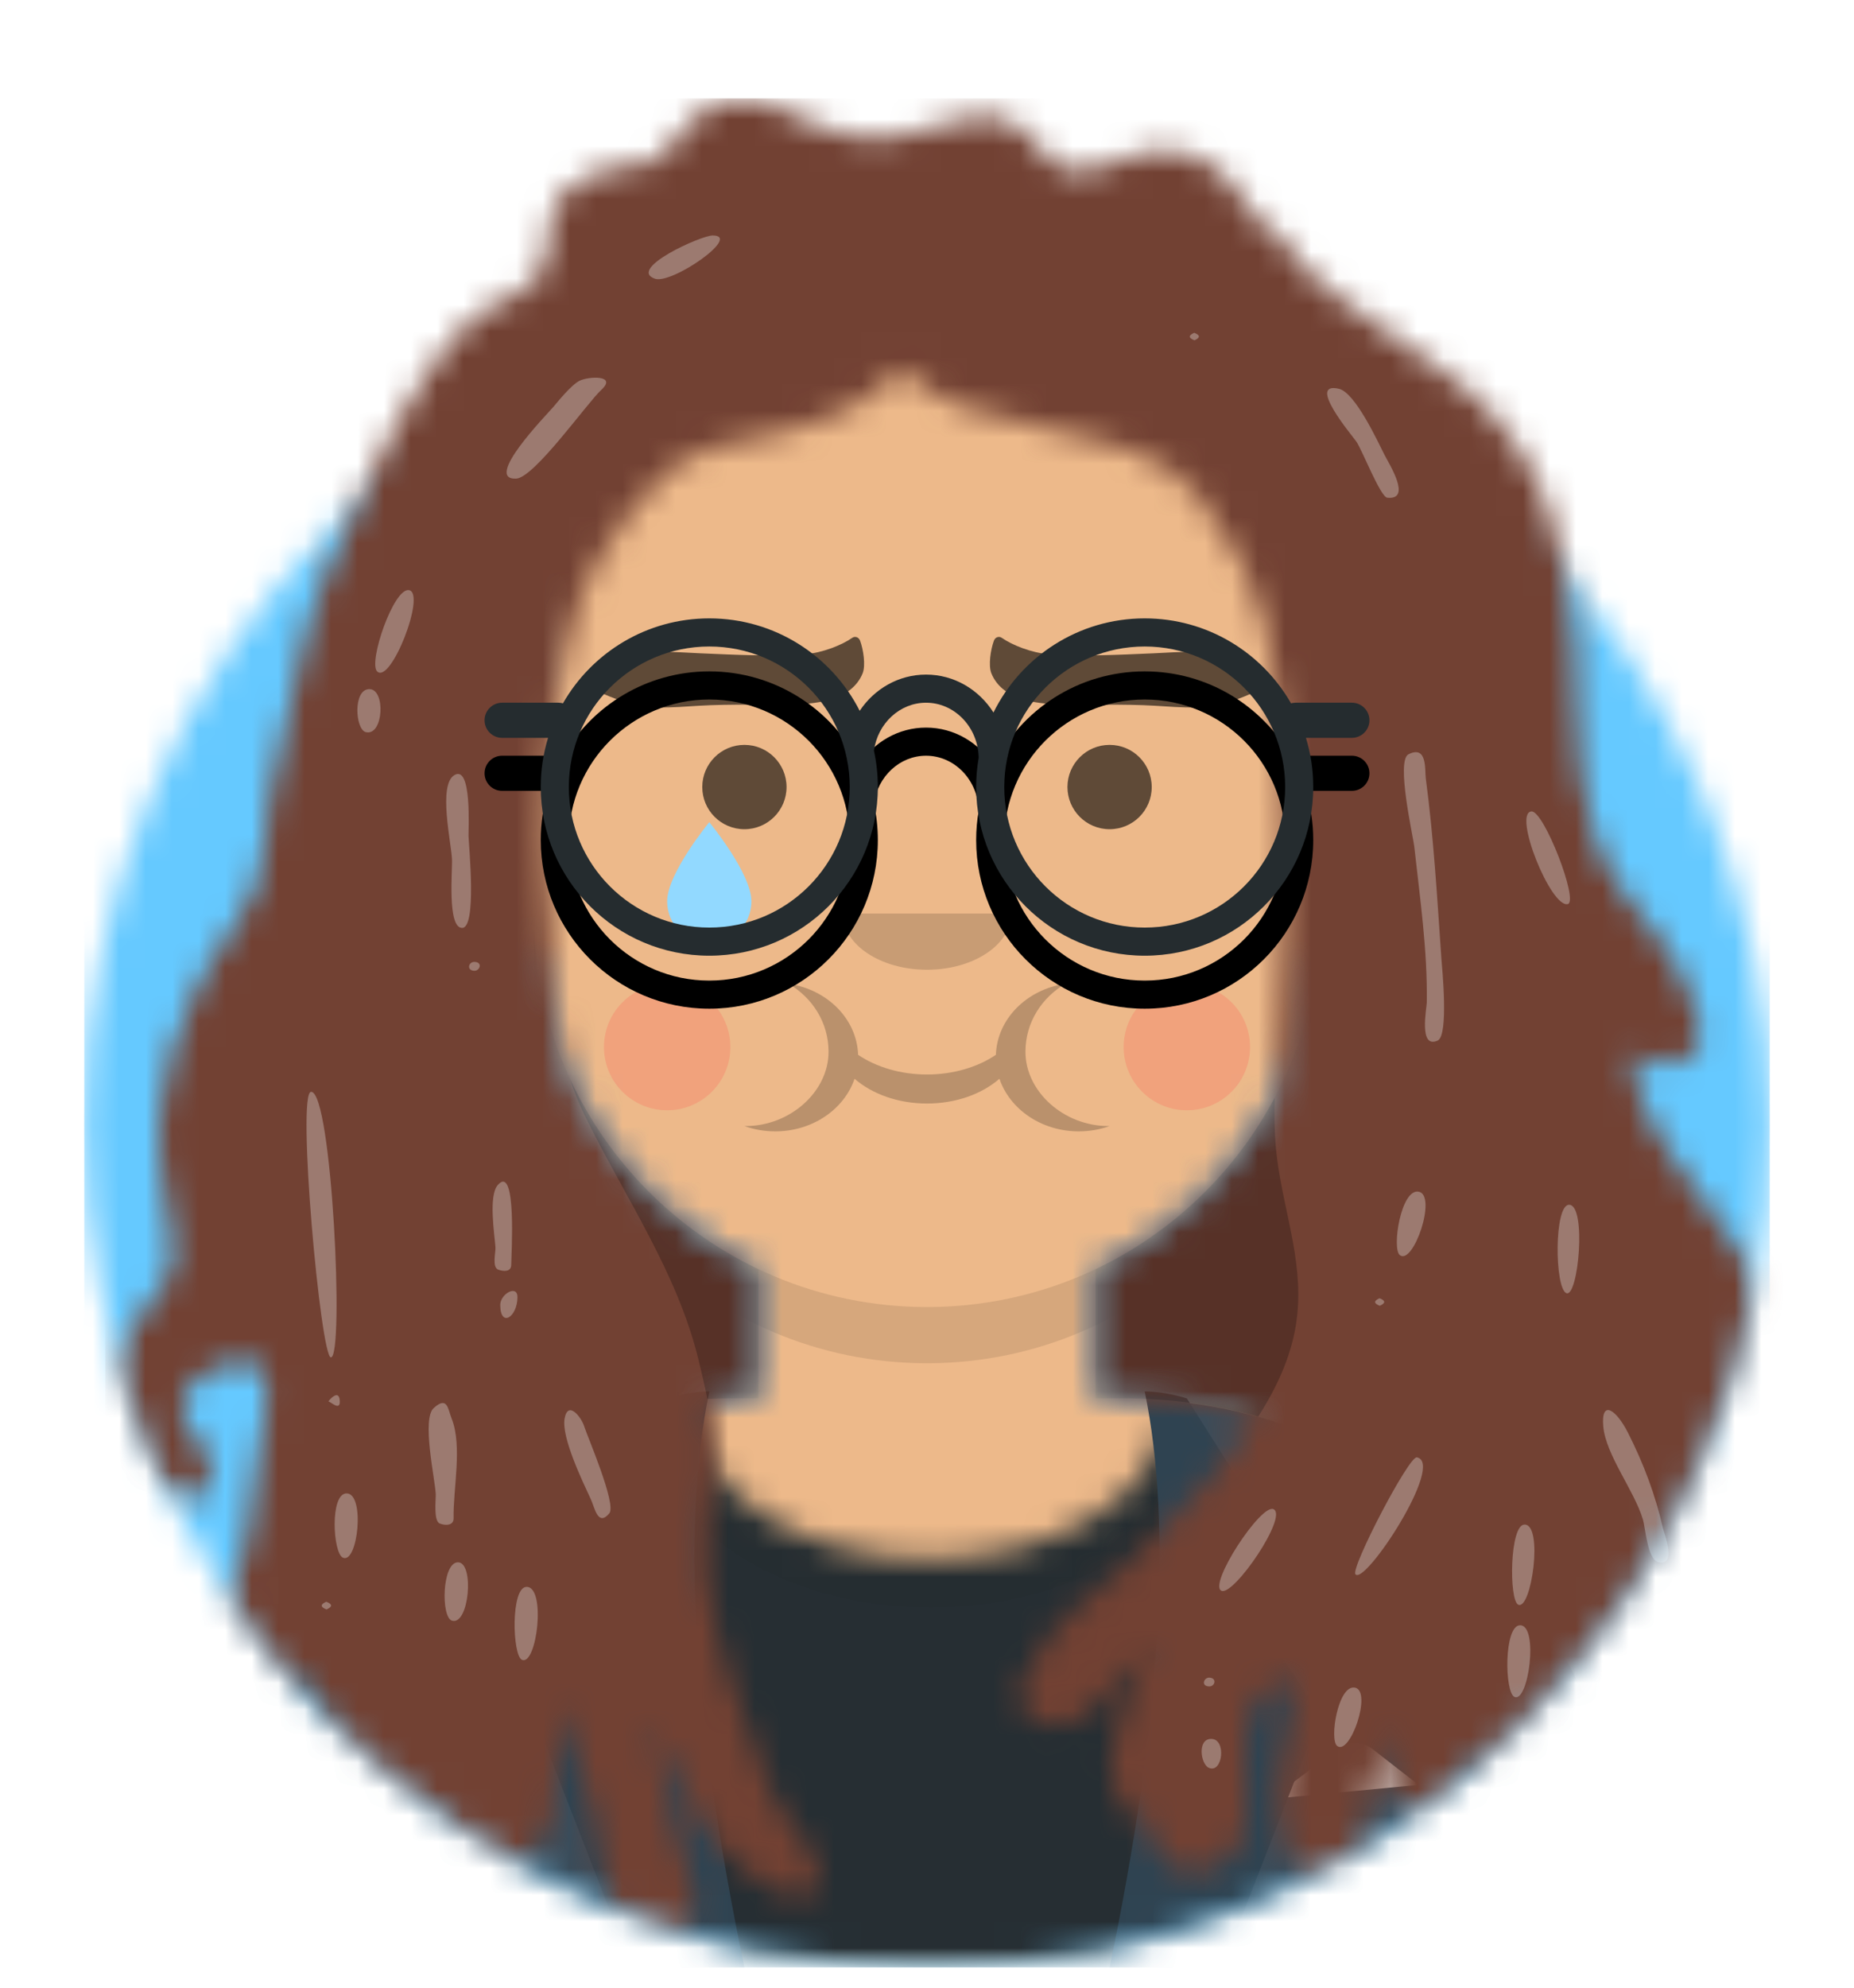 <svg width="70" height="75" viewBox="0 0 70 75" fill="none" xmlns="http://www.w3.org/2000/svg">
<g clip-path="url(#clip0)">
<mask id="mask0" style="mask-type:alpha" maskUnits="userSpaceOnUse" x="3" y="10" width="64" height="65">
<path d="M35 74.242C52.573 74.242 66.818 59.997 66.818 42.424C66.818 24.852 52.573 10.606 35 10.606C17.427 10.606 3.182 24.852 3.182 42.424C3.182 59.997 17.427 74.242 35 74.242Z" fill="white"/>
</mask>
<g mask="url(#mask0)">
<path d="M35 74.242C52.573 74.242 66.818 59.997 66.818 42.424C66.818 24.852 52.573 10.606 35 10.606C17.427 10.606 3.182 24.852 3.182 42.424C3.182 59.997 17.427 74.242 35 74.242Z" fill="#E6E6E6"/>
<path d="M66.818 10.606H3.182V74.242H66.818V10.606Z" fill="#65C9FF"/>
</g>
<mask id="mask1" style="mask-type:alpha" maskUnits="userSpaceOnUse" x="0" y="0" width="70" height="75">
<path d="M3.182 42.424C3.182 59.997 17.427 74.242 35 74.242C52.573 74.242 66.818 59.997 66.818 42.424H70V0H0V42.424H3.182Z" fill="white"/>
</mask>
<g mask="url(#mask1)">
<mask id="mask2" style="mask-type:alpha" maskUnits="userSpaceOnUse" x="8" y="9" width="54" height="66">
<path d="M41.364 47.889V52.765H42.424C52.968 52.765 61.515 61.312 61.515 71.856V74.242H8.485V71.856C8.485 61.312 17.032 52.765 27.576 52.765H28.636V47.889C24.066 45.718 20.78 41.281 20.232 36.029C18.688 35.811 17.5 34.483 17.5 32.879V29.167C17.5 27.59 18.647 26.281 20.151 26.029V24.394C20.151 16.193 26.799 9.545 35 9.545C43.201 9.545 49.849 16.193 49.849 24.394V26.029C51.353 26.281 52.5 27.59 52.5 29.167V32.879C52.5 34.483 51.312 35.811 49.768 36.029C49.219 41.281 45.934 45.718 41.364 47.889Z" fill="white"/>
</mask>
<g mask="url(#mask2)">
<path d="M41.364 47.889V52.765H42.424C52.968 52.765 61.515 61.312 61.515 71.856V74.242H8.485V71.856C8.485 61.312 17.032 52.765 27.576 52.765H28.636V47.889C24.066 45.718 20.78 41.281 20.232 36.029C18.688 35.811 17.5 34.483 17.5 32.879V29.167C17.5 27.59 18.647 26.281 20.151 26.029V24.394C20.151 16.193 26.799 9.545 35 9.545C43.201 9.545 49.849 16.193 49.849 24.394V26.029C51.353 26.281 52.5 27.59 52.5 29.167V32.879C52.5 34.483 51.312 35.811 49.768 36.029C49.219 41.281 45.934 45.718 41.364 47.889Z" fill="#D0C6AC"/>
<path d="M78.485 9.545H8.485V83.788H78.485V9.545Z" fill="#EDB98A"/>
<path fill-rule="evenodd" clip-rule="evenodd" d="M49.849 30.492V36.591C49.849 44.791 43.201 51.439 35 51.439C26.799 51.439 20.151 44.791 20.151 36.591V30.492V34.47C20.151 42.67 26.799 49.318 35 49.318C43.201 49.318 49.849 42.67 49.849 34.47V30.492Z" fill="black" fill-opacity="0.1"/>
</g>
<mask id="mask3" style="mask-type:alpha" maskUnits="userSpaceOnUse" x="8" y="52" width="54" height="23">
<path fill-rule="evenodd" clip-rule="evenodd" d="M44.005 52.843C53.809 53.647 61.515 61.858 61.515 71.87V74.242H8.485V71.87C8.485 61.768 16.331 53.498 26.262 52.823C26.254 52.922 26.25 53.022 26.25 53.123C26.25 56.268 30.227 58.818 35.133 58.818C40.038 58.818 44.015 56.268 44.015 53.123C44.015 53.029 44.012 52.936 44.005 52.843Z" fill="white"/>
</mask>
<g mask="url(#mask3)">
<path fill-rule="evenodd" clip-rule="evenodd" d="M44.005 52.843C53.809 53.647 61.515 61.858 61.515 71.87V74.242H8.485V71.87C8.485 61.768 16.331 53.498 26.262 52.823C26.254 52.922 26.25 53.022 26.25 53.123C26.25 56.268 30.227 58.818 35.133 58.818C40.038 58.818 44.015 56.268 44.015 53.123C44.015 53.029 44.012 52.936 44.005 52.843Z" fill="#E6E6E6"/>
<path d="M70 45.076H0V74.242H70V45.076Z" fill="#262E33"/>
<g opacity="0.6">
<g opacity="0.6">
<path opacity="0.6" d="M35.133 60.657C40.937 60.657 45.642 57.462 45.642 53.52C45.642 49.579 40.937 46.384 35.133 46.384C29.328 46.384 24.623 49.579 24.623 53.52C24.623 57.462 29.328 60.657 35.133 60.657Z" fill="black" fill-opacity="0.16"/>
</g>
</g>
</g>
<path fill-rule="evenodd" clip-rule="evenodd" d="M26.723 52.798C16.575 53.243 8.485 61.612 8.485 71.87H8.485V74.242H26.876C25.974 71.039 25.455 67.271 25.455 63.239C25.455 59.44 25.916 55.876 26.723 52.798ZM43.389 74.242H61.515V71.87C61.515 61.703 53.567 53.392 43.545 52.811C44.351 55.886 44.811 59.445 44.811 63.239C44.811 67.271 44.291 71.039 43.389 74.242Z" fill="#3A4C5A"/>
<path fill-rule="evenodd" clip-rule="evenodd" d="M47.992 67.879L50.526 65.978C50.909 65.692 51.436 65.696 51.814 65.99L53.561 67.349L47.992 67.879Z" fill="#E6E6E6"/>
<path fill-rule="evenodd" clip-rule="evenodd" d="M26.78 52.5C25.72 57.626 26.162 64.874 28.106 74.242H23.864L20.151 64.697L21.742 62.311L20.151 60.72L25.189 52.765C25.727 52.598 26.257 52.51 26.78 52.5Z" fill="#2F4351"/>
<path fill-rule="evenodd" clip-rule="evenodd" d="M43.22 52.5C44.28 57.626 43.838 64.874 41.894 74.242H46.136L49.849 64.697L48.258 62.311L49.849 60.72L44.811 52.765C44.273 52.598 43.743 52.51 43.22 52.5Z" fill="#2F4351"/>
<g opacity="0.6">
<path opacity="0.6" fill-rule="evenodd" clip-rule="evenodd" d="M32.399 39.801C32.353 38.446 31.233 37.333 29.775 37.121C30.667 37.641 31.283 38.578 31.283 39.687C31.283 41.19 29.831 42.489 28.153 42.489C28.137 42.489 28.122 42.489 28.106 42.489H28.106C28.466 42.618 28.859 42.689 29.271 42.689C30.682 42.689 31.875 41.853 32.265 40.704C32.921 41.276 33.903 41.639 35 41.639C36.097 41.639 37.078 41.276 37.735 40.704C38.125 41.853 39.318 42.689 40.729 42.689C41.141 42.689 41.534 42.618 41.894 42.489C41.878 42.489 41.863 42.489 41.847 42.489C40.169 42.489 38.717 41.19 38.717 39.687C38.717 38.578 39.333 37.641 40.225 37.121C38.767 37.333 37.647 38.446 37.601 39.801C36.921 40.261 36.006 40.543 35 40.543C33.994 40.543 33.079 40.261 32.399 39.801Z" fill="black" fill-opacity="0.6"/>
</g>
<path d="M25.189 41.894C26.507 41.894 27.576 40.825 27.576 39.508C27.576 38.19 26.507 37.121 25.189 37.121C23.871 37.121 22.803 38.19 22.803 39.508C22.803 40.825 23.871 41.894 25.189 41.894Z" fill="#FF4646" fill-opacity="0.2"/>
<path d="M44.811 41.894C46.129 41.894 47.197 40.825 47.197 39.508C47.197 38.19 46.129 37.121 44.811 37.121C43.493 37.121 42.424 38.19 42.424 39.508C42.424 40.825 43.493 41.894 44.811 41.894Z" fill="#FF4646" fill-opacity="0.2"/>
<path fill-rule="evenodd" clip-rule="evenodd" d="M31.818 34.47C31.818 35.641 33.243 36.591 35 36.591C36.757 36.591 38.182 35.641 38.182 34.47" fill="black" fill-opacity="0.16"/>
<path d="M28.106 31.288C28.985 31.288 29.697 30.576 29.697 29.697C29.697 28.818 28.985 28.106 28.106 28.106C27.227 28.106 26.515 28.818 26.515 29.697C26.515 30.576 27.227 31.288 28.106 31.288Z" fill="black" fill-opacity="0.6"/>
<path d="M26.78 31.023C26.78 31.023 25.189 32.951 25.189 34.011C25.189 34.89 25.902 35.602 26.78 35.602C27.659 35.602 28.371 34.89 28.371 34.011C28.371 32.951 26.78 31.023 26.78 31.023Z" fill="#92D9FF"/>
<path d="M41.894 31.288C42.773 31.288 43.485 30.576 43.485 29.697C43.485 28.818 42.773 28.106 41.894 28.106C41.015 28.106 40.303 28.818 40.303 29.697C40.303 30.576 41.015 31.288 41.894 31.288Z" fill="black" fill-opacity="0.6"/>
<path fill-rule="evenodd" clip-rule="evenodd" d="M30.402 24.683C29.077 24.779 27.771 24.706 26.447 24.651C25.431 24.609 24.401 24.47 23.431 24.919C23.245 25.005 22.23 25.523 22.253 25.807C22.272 26.034 23.297 26.388 23.482 26.453C24.454 26.795 25.385 26.69 26.386 26.63C27.613 26.557 28.835 26.611 30.061 26.574C30.887 26.549 32.16 26.409 32.569 25.408C32.691 25.106 32.596 24.503 32.473 24.173C32.424 24.041 32.282 23.992 32.175 24.068C31.791 24.339 31.045 24.637 30.402 24.683Z" fill="black" fill-opacity="0.6"/>
<path fill-rule="evenodd" clip-rule="evenodd" d="M39.598 24.683C40.923 24.779 42.229 24.706 43.553 24.651C44.569 24.609 45.599 24.47 46.569 24.919C46.755 25.005 47.77 25.523 47.746 25.807C47.728 26.034 46.703 26.388 46.519 26.453C45.546 26.795 44.615 26.69 43.614 26.63C42.387 26.557 41.165 26.611 39.939 26.574C39.113 26.549 37.84 26.409 37.431 25.408C37.309 25.106 37.404 24.503 37.527 24.173C37.576 24.041 37.718 23.992 37.825 24.068C38.209 24.339 38.955 24.637 39.598 24.683Z" fill="black" fill-opacity="0.6"/>
<mask id="mask4" style="mask-type:alpha" maskUnits="userSpaceOnUse" x="0" y="0" width="70" height="75">
<path d="M70 0H0V74.242H70V0Z" fill="white"/>
</mask>
<g mask="url(#mask4)">
<mask id="mask5" style="mask-type:alpha" maskUnits="userSpaceOnUse" x="3" y="3" width="65" height="71">
<path fill-rule="evenodd" clip-rule="evenodd" d="M26.706 52.785C26.994 52.772 27.284 52.765 27.576 52.765H28.636V47.889C25.515 46.407 22.993 43.867 21.533 40.733C20.8 38.451 20.844 35.978 20.682 33.628C20.468 30.531 20.652 27.509 21.354 24.46C21.988 21.709 22.899 20.233 24.968 18.028C26.123 16.797 27.859 16.725 29.586 16.288C31.334 15.845 32.93 15.172 34.024 13.904C36.432 16.665 42.867 15.671 45.223 18.68C48.087 22.338 48.119 24.699 48.456 28.926C48.708 32.095 48.316 37.825 48.206 41.266C46.716 44.154 44.306 46.492 41.364 47.889V52.765H42.424C44.184 52.765 45.888 53.003 47.505 53.449C46.962 54.29 46.314 55.087 45.636 55.828C44.62 56.938 43.599 58.087 42.454 59.107C41.144 60.274 39.89 61.121 39.095 62.576C38.735 63.234 38.104 63.926 38.772 64.648C39.381 65.308 40.343 65.172 40.995 64.695C41.959 63.99 42.675 62.876 43.564 62.066C42.706 63.608 41.511 65.906 42.125 67.635C42.333 68.223 42.545 68.212 42.867 68.603C43.376 68.615 43.578 68.845 43.471 69.294C43.519 69.422 43.566 69.551 43.614 69.679C44 70.367 44.739 70.848 45.677 70.524C48.742 69.465 45.206 64.701 48.581 63.285C49.185 64.035 48.293 66.143 48.269 67.065C48.24 68.202 48.302 70.781 50.03 71.09C52.283 71.493 51.414 69.341 51.503 68.425C51.606 67.36 52.262 65.956 52.795 65.013C52.471 66.015 51.864 68.235 53.541 68.69C55.482 69.217 55.26 66.944 55.554 65.999C55.615 67.398 57.422 70.705 59.056 68.093C59.897 66.747 59.323 64.529 59.231 63.094C60.401 64.303 61.336 62.736 61.309 61.866C61.754 63.126 63.426 66.639 64.908 63.85C65.809 62.155 64.848 59.877 64.249 58.24C65.825 58.378 65.509 56.852 65.274 56.094C64.927 54.974 65.112 54.81 65.184 53.653C67.371 54.927 67.304 51.469 67.183 50.621C66.88 48.487 65.219 46.575 63.937 44.774C63.018 43.483 61.303 41.234 61.806 39.676C62.325 40.331 63.531 40.324 64.011 39.639C64.417 39.059 63.987 38.102 63.791 37.522C63.255 35.937 62.184 34.912 61.216 33.55C59.331 30.898 59.602 27.416 59.428 24.452C59.211 20.753 58.417 17.113 55.058 14.422C53.259 12.981 51.066 11.793 49.392 10.264C48.936 9.847 48.743 9.33 48.314 8.928C47.833 8.477 47.609 8.584 47.212 7.942C46.504 6.798 45.673 5.726 43.963 5.673C42.844 5.638 41.43 6.582 40.421 6.444C39.593 6.331 39.071 5.15 38.391 4.754C37.34 4.141 36.606 4.379 35.482 4.734C33.809 5.263 32.743 5.447 31.039 4.815C29.88 4.385 28.786 3.488 27.417 3.807C26.343 4.057 25.864 4.924 25.231 5.588C24.579 6.274 24.894 6.047 23.94 6.199C22.964 6.355 22.194 6.497 21.453 7.136C20.257 8.169 21.086 9.775 20.14 10.686C19.63 11.177 18.566 11.412 17.975 11.92C17.33 12.475 16.802 13.149 16.319 13.805C15.377 15.084 14.734 16.477 14.043 17.857C12.759 20.424 11.614 23.073 11.126 25.831C10.876 27.248 10.453 28.635 10.195 30.05C9.996 31.141 10.081 32.336 9.692 33.395C9.231 34.652 8.128 35.807 7.531 37.043C6.739 38.682 6.207 40.255 6.038 42.02C5.873 43.755 6.333 45.284 6.536 46.985C6.654 47.971 6.45 48.083 5.773 49.013C5.251 49.729 4.723 50.438 4.387 51.234C3.761 52.723 3.796 54.172 4.885 55.48C5.633 56.379 8.146 57.319 7.941 55.317C7.845 54.386 6.675 53.966 6.899 52.898C7.054 52.159 7.807 51.648 8.721 51.419C9.367 51.258 9.685 51.265 9.977 51.974C10.241 52.615 9.891 54.017 9.81 54.692C9.777 54.963 9.729 55.2 9.696 55.452C9.466 57.221 9.424 58.85 8.455 60.475C7.86 61.473 6.695 62.88 8.023 63.843C9.073 64.604 10.884 64.14 11.703 63.344C12.566 64.412 12.374 65.577 12.051 66.756C11.851 67.488 11.302 68.56 12.165 69.151C13.334 69.952 15.242 68.691 16.118 68.054C16.625 69.185 17.1 73.311 19.097 70.851C19.68 70.134 20.65 69.434 20.835 68.589C21.142 67.186 20.922 65.71 21.049 64.293C21.686 66.148 22.119 66.888 22.509 68.792C22.744 69.938 22.836 73.782 25.207 73.276C27.032 72.886 25.865 70.486 25.632 69.507C25.185 67.632 24.97 66.839 24.538 64.962C25.21 66.189 25.797 67.447 26.442 68.683C27.076 69.898 29.91 72.403 30.739 71.348C31.568 70.293 29.547 68.791 29.087 67.514C28.131 64.856 26.971 62.209 26.696 59.425C26.564 58.086 26.812 56.85 26.921 55.526C26.995 54.622 26.883 53.696 26.706 52.785Z" fill="white"/>
</mask>
<g mask="url(#mask5)">
<path fill-rule="evenodd" clip-rule="evenodd" d="M26.706 52.785C26.994 52.772 27.284 52.765 27.576 52.765H28.636V47.889C25.515 46.407 22.993 43.867 21.533 40.733C20.8 38.451 20.844 35.978 20.682 33.628C20.468 30.531 20.652 27.509 21.354 24.46C21.988 21.709 22.899 20.233 24.968 18.028C26.123 16.797 27.859 16.725 29.586 16.288C31.334 15.845 32.93 15.172 34.024 13.904C36.432 16.665 42.867 15.671 45.223 18.68C48.087 22.338 48.119 24.699 48.456 28.926C48.708 32.095 48.316 37.825 48.206 41.266C46.716 44.154 44.306 46.492 41.364 47.889V52.765H42.424C44.184 52.765 45.888 53.003 47.505 53.449C46.962 54.29 46.314 55.087 45.636 55.828C44.62 56.938 43.599 58.087 42.454 59.107C41.144 60.274 39.89 61.121 39.095 62.576C38.735 63.234 38.104 63.926 38.772 64.648C39.381 65.308 40.343 65.172 40.995 64.695C41.959 63.99 42.675 62.876 43.564 62.066C42.706 63.608 41.511 65.906 42.125 67.635C42.333 68.223 42.545 68.212 42.867 68.603C43.376 68.615 43.578 68.845 43.471 69.294C43.519 69.422 43.566 69.551 43.614 69.679C44 70.367 44.739 70.848 45.677 70.524C48.742 69.465 45.206 64.701 48.581 63.285C49.185 64.035 48.293 66.143 48.269 67.065C48.24 68.202 48.302 70.781 50.03 71.09C52.283 71.493 51.414 69.341 51.503 68.425C51.606 67.36 52.262 65.956 52.795 65.013C52.471 66.015 51.864 68.235 53.541 68.69C55.482 69.217 55.26 66.944 55.554 65.999C55.615 67.398 57.422 70.705 59.056 68.093C59.897 66.747 59.323 64.529 59.231 63.094C60.401 64.303 61.336 62.736 61.309 61.866C61.754 63.126 63.426 66.639 64.908 63.85C65.809 62.155 64.848 59.877 64.249 58.24C65.825 58.378 65.509 56.852 65.274 56.094C64.927 54.974 65.112 54.81 65.184 53.653C67.371 54.927 67.304 51.469 67.183 50.621C66.88 48.487 65.219 46.575 63.937 44.774C63.018 43.483 61.303 41.234 61.806 39.676C62.325 40.331 63.531 40.324 64.011 39.639C64.417 39.059 63.987 38.102 63.791 37.522C63.255 35.937 62.184 34.912 61.216 33.55C59.331 30.898 59.602 27.416 59.428 24.452C59.211 20.753 58.417 17.113 55.058 14.422C53.259 12.981 51.066 11.793 49.392 10.264C48.936 9.847 48.743 9.33 48.314 8.928C47.833 8.477 47.609 8.584 47.212 7.942C46.504 6.798 45.673 5.726 43.963 5.673C42.844 5.638 41.43 6.582 40.421 6.444C39.593 6.331 39.071 5.15 38.391 4.754C37.34 4.141 36.606 4.379 35.482 4.734C33.809 5.263 32.743 5.447 31.039 4.815C29.88 4.385 28.786 3.488 27.417 3.807C26.343 4.057 25.864 4.924 25.231 5.588C24.579 6.274 24.894 6.047 23.94 6.199C22.964 6.355 22.194 6.497 21.453 7.136C20.257 8.169 21.086 9.775 20.14 10.686C19.63 11.177 18.566 11.412 17.975 11.92C17.33 12.475 16.802 13.149 16.319 13.805C15.377 15.084 14.734 16.477 14.043 17.857C12.759 20.424 11.614 23.073 11.126 25.831C10.876 27.248 10.453 28.635 10.195 30.05C9.996 31.141 10.081 32.336 9.692 33.395C9.231 34.652 8.128 35.807 7.531 37.043C6.739 38.682 6.207 40.255 6.038 42.02C5.873 43.755 6.333 45.284 6.536 46.985C6.654 47.971 6.45 48.083 5.773 49.013C5.251 49.729 4.723 50.438 4.387 51.234C3.761 52.723 3.796 54.172 4.885 55.48C5.633 56.379 8.146 57.319 7.941 55.317C7.845 54.386 6.675 53.966 6.899 52.898C7.054 52.159 7.807 51.648 8.721 51.419C9.367 51.258 9.685 51.265 9.977 51.974C10.241 52.615 9.891 54.017 9.81 54.692C9.777 54.963 9.729 55.2 9.696 55.452C9.466 57.221 9.424 58.85 8.455 60.475C7.86 61.473 6.695 62.88 8.023 63.843C9.073 64.604 10.884 64.14 11.703 63.344C12.566 64.412 12.374 65.577 12.051 66.756C11.851 67.488 11.302 68.56 12.165 69.151C13.334 69.952 15.242 68.691 16.118 68.054C16.625 69.185 17.1 73.311 19.097 70.851C19.68 70.134 20.65 69.434 20.835 68.589C21.142 67.186 20.922 65.71 21.049 64.293C21.686 66.148 22.119 66.888 22.509 68.792C22.744 69.938 22.836 73.782 25.207 73.276C27.032 72.886 25.865 70.486 25.632 69.507C25.185 67.632 24.97 66.839 24.538 64.962C25.21 66.189 25.797 67.447 26.442 68.683C27.076 69.898 29.91 72.403 30.739 71.348C31.568 70.293 29.547 68.791 29.087 67.514C28.131 64.856 26.971 62.209 26.696 59.425C26.564 58.086 26.812 56.85 26.921 55.526C26.995 54.622 26.883 53.696 26.706 52.785Z" fill="#8D5A5A"/>
<path d="M73.977 3.712H3.977V77.954H73.977V3.712Z" fill="#724133"/>
<path fill-rule="evenodd" clip-rule="evenodd" d="M26.706 52.785C26.994 52.772 27.284 52.765 27.576 52.765H28.636V47.889C25.515 46.407 22.993 43.867 21.533 40.733C21.674 41.173 21.845 41.605 22.05 42.029C23.576 45.166 25.565 47.971 26.379 51.331C26.495 51.807 26.61 52.294 26.706 52.785ZM47.505 53.449C45.888 53.003 44.184 52.765 42.424 52.765H41.364V47.889C44.254 46.516 46.63 44.237 48.126 41.419C48.105 42.212 48.123 43.002 48.224 43.765C48.508 45.898 49.285 47.824 48.925 50.017C48.727 51.219 48.202 52.37 47.505 53.449Z" fill="black" fill-opacity="0.24"/>
<path fill-rule="evenodd" clip-rule="evenodd" d="M17.065 32.414C17.032 31.772 16.54 29.62 17.152 29.249C17.823 28.841 17.683 31.292 17.69 31.543C17.702 31.951 18.011 35.026 17.444 35.012C16.879 34.999 17.087 32.833 17.065 32.414ZM19.302 47.727C19.299 47.996 19.017 47.979 18.816 47.909C18.567 47.822 18.72 47.25 18.706 47.063C18.672 46.57 18.435 45.117 18.797 44.71C19.519 43.897 19.305 47.348 19.302 47.727ZM12.494 51.217C13.006 51.203 12.532 41.186 11.746 41.197C11.194 41.205 12.107 51.227 12.494 51.217ZM13.086 56.349C12.45 56.349 12.567 58.593 12.942 58.772C13.509 59.044 13.797 56.349 13.086 56.349ZM17.126 57.287C17.132 57.568 16.814 57.572 16.601 57.484C16.36 57.385 16.461 56.555 16.452 56.371C16.422 55.791 15.917 53.541 16.376 53.128C16.899 52.657 16.911 53.174 17.052 53.525C17.466 54.56 17.104 56.185 17.126 57.287ZM54.42 36.149C54.45 36.537 54.704 39.07 54.281 39.263C53.554 39.596 53.867 38.03 53.87 37.828C53.899 35.856 53.613 33.901 53.397 31.939C53.355 31.567 52.7 28.698 53.18 28.46C53.898 28.104 53.791 29.056 53.832 29.364C54.131 31.61 54.264 33.893 54.42 36.149ZM53.567 44.966C52.895 44.833 52.544 47.112 52.85 47.357C53.359 47.763 54.269 45.106 53.567 44.966ZM53.496 54.989C53.194 54.928 50.994 59.16 51.175 59.399C51.52 59.855 54.577 55.205 53.496 54.989ZM48.081 56.944C47.608 56.731 45.606 59.794 46.117 60.024C46.58 60.233 48.652 57.2 48.081 56.944ZM59.242 45.459C58.671 45.459 58.697 48.594 59.136 48.792C59.589 48.996 59.916 45.459 59.242 45.459ZM51.211 16.663C51.05 16.432 49.309 14.377 50.556 14.671C51.163 14.814 52.001 16.621 52.275 17.166C52.432 17.48 53.331 18.879 52.378 18.78C52.119 18.753 51.427 16.971 51.211 16.663ZM45.088 12.557C44.864 12.658 44.868 12.752 45.1 12.841C45.324 12.74 45.32 12.645 45.088 12.557ZM22.702 14.712C22.17 15.201 20.172 18.032 19.487 18.06C18.239 18.112 20.621 15.667 20.891 15.356C21.012 15.216 21.55 14.536 21.878 14.369C22.213 14.198 23.322 14.141 22.702 14.712ZM15.446 22.268C14.867 22.154 13.899 24.989 14.237 25.331C14.747 25.849 16.095 22.396 15.446 22.268ZM22.059 53.824C22.168 54.179 23.287 56.761 23.006 57.101C22.576 57.62 22.452 56.885 22.312 56.58C21.999 55.902 21.188 54.234 21.318 53.521C21.445 52.829 21.948 53.468 22.059 53.824ZM19.883 59.876C19.274 59.876 19.344 62.474 19.707 62.629C20.268 62.868 20.629 59.876 19.883 59.876ZM62.785 57.656C62.822 57.816 63.33 59.131 62.61 58.941C62.196 58.831 62.132 57.672 62.026 57.321C61.7 56.237 60.626 54.891 60.533 53.822C60.443 52.789 61.021 53.183 61.465 54.058C62.058 55.227 62.502 56.41 62.785 57.656ZM57.562 57.525C56.996 57.522 56.969 60.381 57.322 60.548C57.817 60.781 58.282 57.525 57.562 57.525ZM59.195 34.113C59.614 34.004 58.291 30.58 57.822 30.617C57.108 30.675 58.558 34.277 59.195 34.113ZM52.085 48.986C51.86 49.087 51.864 49.182 52.096 49.27C52.321 49.169 52.317 49.074 52.085 48.986ZM45.663 63.633C45.874 63.633 45.961 63.309 45.65 63.301C45.444 63.303 45.336 63.633 45.663 63.633ZM19.538 48.955C19.545 48.449 18.883 48.82 18.887 49.247C18.896 50.099 19.524 49.71 19.538 48.955ZM17.903 36.295C17.69 36.295 17.602 36.623 17.916 36.63C18.124 36.629 18.234 36.295 17.903 36.295ZM12.83 52.869C12.809 52.355 12.379 52.881 12.403 52.882C12.479 52.883 12.846 53.257 12.83 52.869ZM13.947 26.002C13.319 26.002 13.41 27.527 13.811 27.625C14.479 27.788 14.57 26.002 13.947 26.002ZM17.291 58.95C16.685 58.95 16.644 61.022 17.063 61.151C17.712 61.351 17.922 58.95 17.291 58.95ZM12.318 60.437C12.087 60.54 12.091 60.638 12.329 60.729C12.561 60.625 12.557 60.528 12.318 60.437ZM57.394 61.325C56.778 61.325 56.803 63.858 57.18 64.029C57.708 64.269 58.105 61.325 57.394 61.325ZM51.16 63.679C50.521 63.551 50.186 65.643 50.484 65.877C50.975 66.264 51.816 63.81 51.16 63.679ZM45.729 65.612C45.2 65.612 45.33 66.56 45.635 66.701C46.164 66.945 46.32 65.612 45.729 65.612ZM26.907 8.885C26.464 8.885 23.683 10.143 24.723 10.516C25.358 10.743 28.036 8.885 26.907 8.885Z" fill="white" fill-opacity="0.3"/>
</g>
<g filter="url(#filter0_d)">
<path fill-rule="evenodd" clip-rule="evenodd" d="M37.51 26.885C38.548 24.781 40.715 23.333 43.22 23.333C45.585 23.333 47.648 24.623 48.745 26.538C48.801 26.523 48.86 26.515 48.92 26.515H51.042C51.408 26.515 51.705 26.812 51.705 27.178C51.705 27.544 51.408 27.841 51.042 27.841H49.308C49.487 28.428 49.583 29.051 49.583 29.697C49.583 33.212 46.734 36.061 43.22 36.061C39.705 36.061 36.856 33.212 36.856 29.697C36.856 29.32 36.889 28.951 36.952 28.592C36.929 27.431 36.038 26.515 34.964 26.515C33.973 26.515 33.137 27.295 32.996 28.326C33.093 28.768 33.144 29.226 33.144 29.697C33.144 33.212 30.295 36.061 26.78 36.061C23.266 36.061 20.417 33.212 20.417 29.697C20.417 29.051 20.513 28.428 20.692 27.841H18.958C18.592 27.841 18.295 27.544 18.295 27.178C18.295 26.812 18.592 26.515 18.958 26.515H21.079C21.14 26.515 21.199 26.523 21.255 26.538C22.352 24.623 24.415 23.333 26.78 23.333C29.26 23.333 31.409 24.752 32.459 26.821C33.009 25.995 33.926 25.454 34.964 25.454C36.027 25.454 36.964 26.023 37.51 26.885ZM26.78 35C29.709 35 32.083 32.626 32.083 29.697C32.083 26.768 29.709 24.394 26.78 24.394C23.852 24.394 21.477 26.768 21.477 29.697C21.477 32.626 23.852 35 26.78 35ZM43.22 35C46.148 35 48.523 32.626 48.523 29.697C48.523 26.768 46.148 24.394 43.22 24.394C40.291 24.394 37.917 26.768 37.917 29.697C37.917 32.626 40.291 35 43.22 35Z" fill="black"/>
</g>
<path fill-rule="evenodd" clip-rule="evenodd" d="M37.51 26.885C38.548 24.781 40.715 23.333 43.22 23.333C45.585 23.333 47.648 24.623 48.745 26.538C48.801 26.523 48.86 26.515 48.92 26.515H51.042C51.408 26.515 51.705 26.812 51.705 27.178C51.705 27.544 51.408 27.841 51.042 27.841H49.308C49.487 28.428 49.583 29.051 49.583 29.697C49.583 33.212 46.734 36.061 43.22 36.061C39.705 36.061 36.856 33.212 36.856 29.697C36.856 29.32 36.889 28.951 36.952 28.592C36.929 27.431 36.038 26.515 34.964 26.515C33.973 26.515 33.137 27.295 32.996 28.326C33.093 28.768 33.144 29.226 33.144 29.697C33.144 33.212 30.295 36.061 26.78 36.061C23.266 36.061 20.417 33.212 20.417 29.697C20.417 29.051 20.513 28.428 20.692 27.841H18.958C18.592 27.841 18.295 27.544 18.295 27.178C18.295 26.812 18.592 26.515 18.958 26.515H21.079C21.14 26.515 21.199 26.523 21.255 26.538C22.352 24.623 24.415 23.333 26.78 23.333C29.26 23.333 31.409 24.752 32.459 26.821C33.009 25.995 33.926 25.454 34.964 25.454C36.027 25.454 36.964 26.023 37.51 26.885ZM26.78 35C29.709 35 32.083 32.626 32.083 29.697C32.083 26.768 29.709 24.394 26.78 24.394C23.852 24.394 21.477 26.768 21.477 29.697C21.477 32.626 23.852 35 26.78 35ZM43.22 35C46.148 35 48.523 32.626 48.523 29.697C48.523 26.768 46.148 24.394 43.22 24.394C40.291 24.394 37.917 26.768 37.917 29.697C37.917 32.626 40.291 35 43.22 35Z" fill="#252C2F"/>
</g>
</g>
</g>
<defs>
<filter id="filter0_d" x="14.295" y="21.333" width="41.409" height="20.727" filterUnits="userSpaceOnUse" color-interpolation-filters="sRGB">
<feFlood flood-opacity="0" result="BackgroundImageFix"/>
<feColorMatrix in="SourceAlpha" type="matrix" values="0 0 0 0 0 0 0 0 0 0 0 0 0 0 0 0 0 0 127 0" result="hardAlpha"/>
<feOffset dy="2"/>
<feGaussianBlur stdDeviation="2"/>
<feColorMatrix type="matrix" values="0 0 0 0 0 0 0 0 0 0 0 0 0 0 0 0 0 0 0.1 0"/>
<feBlend mode="normal" in2="BackgroundImageFix" result="effect1_dropShadow"/>
<feBlend mode="normal" in="SourceGraphic" in2="effect1_dropShadow" result="shape"/>
</filter>
<clipPath id="clip0">
<rect width="70" height="74.242" fill="white"/>
</clipPath>
</defs>
</svg>
